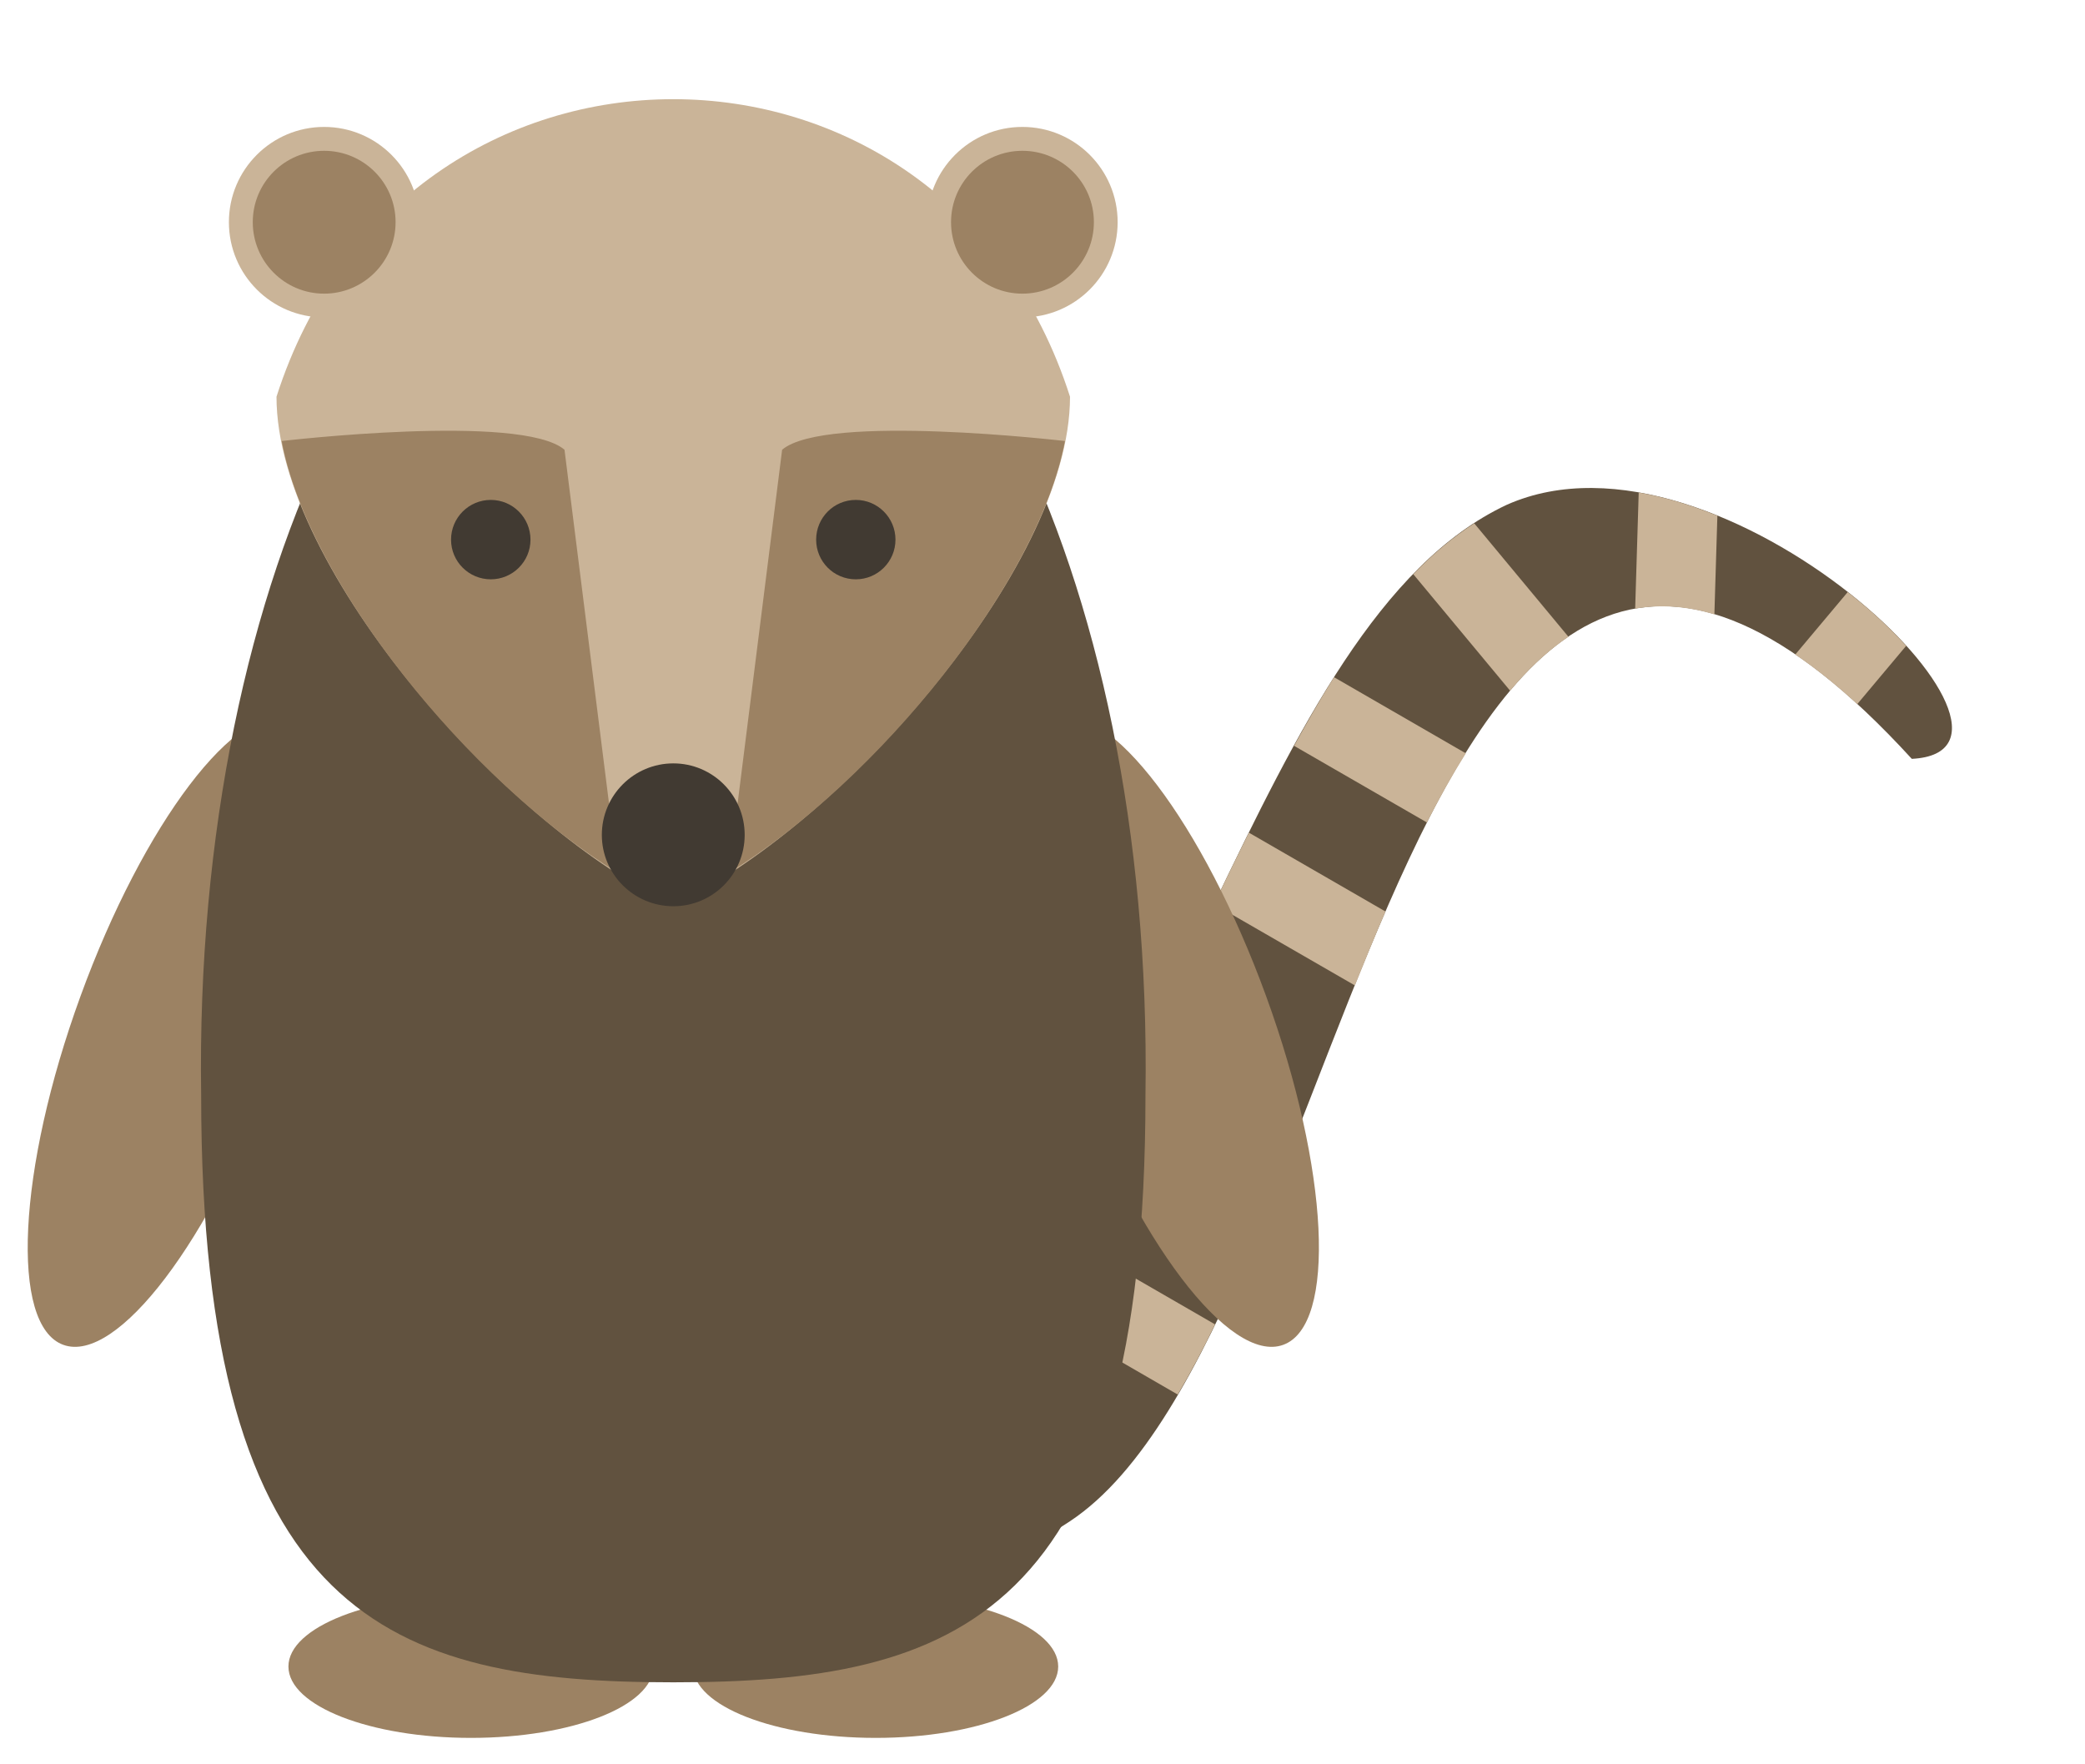 <?xml version="1.0" encoding="UTF-8"?>
<svg xmlns="http://www.w3.org/2000/svg" xmlns:xlink="http://www.w3.org/1999/xlink" width="73.726" height="62.362" viewBox="0 0 73.726 62.362">
<defs>
<clipPath id="clip-0">
<path clip-rule="nonzero" d="M 10 56 L 24 56 L 24 61.73 L 10 61.73 Z M 10 56 "/>
</clipPath>
<clipPath id="clip-1">
<path clip-rule="nonzero" d="M 24 56 L 38 56 L 38 61.73 L 24 61.73 Z M 24 56 "/>
</clipPath>
<clipPath id="clip-2">
<path clip-rule="nonzero" d="M 0.238 25 L 12 25 L 12 48 L 0.238 48 Z M 0.238 25 "/>
</clipPath>
</defs>
<g clip-path="url(#clip-0)">
<path fill-rule="nonzero" fill="rgb(61.002%, 51.096%, 38.736%)" fill-opacity="1" d="M 23.105 58.926 C 23.105 57.531 20.215 56.398 16.652 56.398 C 13.09 56.398 10.199 57.531 10.199 58.926 C 10.199 60.32 13.09 61.449 16.652 61.449 C 20.215 61.449 23.105 60.32 23.105 58.926 Z M 23.105 58.926 "/>
</g>
<g clip-path="url(#clip-1)">
<path fill-rule="nonzero" fill="rgb(61.002%, 51.096%, 38.736%)" fill-opacity="1" d="M 37.418 58.926 C 37.418 57.531 34.527 56.398 30.965 56.398 C 27.398 56.398 24.508 57.531 24.508 58.926 C 24.508 60.32 27.398 61.449 30.965 61.449 C 34.527 61.449 37.418 60.32 37.418 58.926 Z M 37.418 58.926 "/>
</g>
<path fill-rule="nonzero" fill="rgb(38.249%, 32.187%, 24.625%)" fill-opacity="1" d="M 31.789 48.836 C 41.715 41.176 44.297 22.059 53.281 17.848 C 60.863 14.477 73.219 26.551 67.602 26.832 C 49.633 7.176 48.059 47.008 37.84 53.785 C 32.824 57.113 18.859 61.402 19.855 55.43 C 20.773 49.973 25.234 53.898 31.789 48.836 Z M 31.789 48.836 "/>
<path fill-rule="nonzero" fill="rgb(79.16%, 70.476%, 59.763%)" fill-opacity="1" d="M 65.336 20.934 L 63.48 23.145 C 64.184 23.617 64.914 24.199 65.672 24.898 L 67.402 22.836 C 66.832 22.203 66.133 21.555 65.336 20.934 Z M 65.336 20.934 "/>
<path fill-rule="nonzero" fill="rgb(79.16%, 70.476%, 59.763%)" fill-opacity="1" d="M 57.945 17.414 L 57.82 21.523 C 58.691 21.367 59.621 21.426 60.621 21.723 L 60.727 18.234 C 59.812 17.863 58.875 17.574 57.945 17.414 Z M 57.945 17.414 "/>
<path fill-rule="nonzero" fill="rgb(79.16%, 70.476%, 59.763%)" fill-opacity="1" d="M 52.129 18.504 C 51.363 19 50.648 19.602 49.973 20.301 L 53.398 24.422 C 54.047 23.648 54.73 23.004 55.461 22.516 Z M 52.129 18.504 "/>
<path fill-rule="nonzero" fill="rgb(79.16%, 70.476%, 59.763%)" fill-opacity="1" d="M 47.172 23.945 C 46.688 24.711 46.223 25.531 45.758 26.371 L 50.457 29.082 C 50.898 28.211 51.355 27.398 51.832 26.637 Z M 47.172 23.945 "/>
<path fill-rule="nonzero" fill="rgb(79.16%, 70.476%, 59.763%)" fill-opacity="1" d="M 44.16 29.441 C 43.75 30.266 43.34 31.113 42.926 31.969 L 47.91 34.844 C 48.266 33.961 48.625 33.074 48.992 32.23 Z M 44.16 29.441 "/>
<path fill-rule="nonzero" fill="rgb(79.16%, 70.476%, 59.763%)" fill-opacity="1" d="M 40.566 36.809 C 40.141 37.648 39.703 38.477 39.254 39.293 L 44.855 42.523 C 45.207 41.656 45.566 40.789 45.914 39.898 Z M 40.566 36.809 "/>
<path fill-rule="nonzero" fill="rgb(79.16%, 70.476%, 59.763%)" fill-opacity="1" d="M 36.828 43.285 C 36.289 44.074 35.727 44.832 35.137 45.547 L 41.645 49.309 C 42.102 48.535 42.539 47.711 42.965 46.828 Z M 36.828 43.285 "/>
<path fill-rule="nonzero" fill="rgb(79.16%, 70.476%, 59.763%)" fill-opacity="1" d="M 31.891 48.758 C 31.859 48.781 31.824 48.812 31.789 48.836 C 31 49.445 30.246 49.918 29.52 50.301 L 34.141 55.723 C 35.094 55.312 35.977 54.879 36.742 54.449 Z M 31.891 48.758 "/>
<path fill-rule="nonzero" fill="rgb(79.16%, 70.476%, 59.763%)" fill-opacity="1" d="M 26.113 51.551 C 25.078 51.789 24.152 51.906 23.348 52.051 L 24.902 58.332 C 25.773 58.246 26.707 58.082 27.676 57.863 Z M 26.113 51.551 "/>
<g clip-path="url(#clip-2)">
<path fill-rule="nonzero" fill="rgb(61.002%, 51.096%, 38.736%)" fill-opacity="1" d="M 10.301 25.402 C 8.406 24.715 5.07 29.113 2.844 35.23 C 0.617 41.344 0.348 46.863 2.238 47.551 C 4.133 48.242 7.473 43.84 9.699 37.727 C 11.926 31.609 12.195 26.09 10.301 25.402 Z M 10.301 25.402 "/>
</g>
<path fill-rule="nonzero" fill="rgb(61.002%, 51.096%, 38.736%)" fill-opacity="1" d="M 45.375 47.551 C 47.27 46.863 47 41.344 44.773 35.23 C 42.547 29.113 39.207 24.715 37.312 25.402 C 35.422 26.09 35.691 31.609 37.918 37.727 C 40.145 43.84 43.484 48.242 45.375 47.551 Z M 45.375 47.551 "/>
<path fill-rule="nonzero" fill="rgb(38.249%, 32.187%, 24.625%)" fill-opacity="1" d="M 40.504 38.723 C 40.504 57.242 33.77 59.484 23.809 59.484 C 13.848 59.484 7.113 57.242 7.113 38.723 C 6.832 20.203 14.406 5.332 23.809 5.332 C 33.207 5.332 40.785 20.203 40.504 38.723 Z M 40.504 38.723 "/>
<path fill-rule="nonzero" fill="rgb(79.16%, 70.476%, 59.763%)" fill-opacity="1" d="M 37.836 14.027 C 37.836 20.203 29.418 29.461 23.809 31.988 C 18.195 29.461 9.777 20.203 9.777 14.027 C 14.266 0 33.348 0 37.836 14.027 Z M 37.836 14.027 "/>
<path fill-rule="nonzero" fill="rgb(61.002%, 51.096%, 38.736%)" fill-opacity="1" d="M 9.961 15.594 C 9.961 15.594 18.43 14.598 19.961 15.902 C 21.844 30.863 21.844 30.863 21.844 30.863 C 16.539 27.586 10.898 20.582 9.961 15.594 Z M 37.656 15.594 C 37.656 15.594 29.188 14.598 27.656 15.902 C 25.773 30.863 25.773 30.863 25.773 30.863 C 31.074 27.586 36.715 20.582 37.656 15.594 Z M 37.656 15.594 "/>
<path fill-rule="nonzero" fill="rgb(25.626%, 23.026%, 19.78%)" fill-opacity="1" d="M 26.332 29.52 C 26.332 28.125 25.203 26.992 23.809 26.992 C 22.414 26.992 21.281 28.125 21.281 29.52 C 21.281 30.914 22.414 32.043 23.809 32.043 C 25.203 32.043 26.332 30.914 26.332 29.52 Z M 26.332 29.52 "/>
<path fill-rule="nonzero" fill="rgb(25.626%, 23.026%, 19.78%)" fill-opacity="1" d="M 31.664 19.082 C 31.664 18.305 31.035 17.676 30.262 17.676 C 29.484 17.676 28.859 18.305 28.859 19.082 C 28.859 19.855 29.484 20.484 30.262 20.484 C 31.035 20.484 31.664 19.855 31.664 19.082 Z M 31.664 19.082 "/>
<path fill-rule="nonzero" fill="rgb(25.626%, 23.026%, 19.78%)" fill-opacity="1" d="M 18.758 19.082 C 18.758 18.305 18.129 17.676 17.355 17.676 C 16.578 17.676 15.949 18.305 15.949 19.082 C 15.949 19.855 16.578 20.484 17.355 20.484 C 18.129 20.484 18.758 19.855 18.758 19.082 Z M 18.758 19.082 "/>
<path fill-rule="nonzero" fill="rgb(79.16%, 70.476%, 59.763%)" fill-opacity="1" d="M 39.52 7.855 C 39.52 5.996 38.012 4.488 36.152 4.488 C 34.293 4.488 32.785 5.996 32.785 7.855 C 32.785 9.715 34.293 11.223 36.152 11.223 C 38.012 11.223 39.52 9.715 39.52 7.855 Z M 39.52 7.855 "/>
<path fill-rule="nonzero" fill="rgb(79.16%, 70.476%, 59.763%)" fill-opacity="1" d="M 14.828 7.855 C 14.828 5.996 13.32 4.488 11.461 4.488 C 9.602 4.488 8.094 5.996 8.094 7.855 C 8.094 9.715 9.602 11.223 11.461 11.223 C 13.32 11.223 14.828 9.715 14.828 7.855 Z M 14.828 7.855 "/>
<path fill-rule="nonzero" fill="rgb(61.002%, 51.096%, 38.736%)" fill-opacity="1" d="M 38.68 7.855 C 38.68 6.461 37.547 5.332 36.152 5.332 C 34.758 5.332 33.629 6.461 33.629 7.855 C 33.629 9.25 34.758 10.383 36.152 10.383 C 37.547 10.383 38.68 9.25 38.68 7.855 Z M 38.68 7.855 "/>
<path fill-rule="nonzero" fill="rgb(61.002%, 51.096%, 38.736%)" fill-opacity="1" d="M 13.988 7.855 C 13.988 6.461 12.855 5.332 11.461 5.332 C 10.066 5.332 8.938 6.461 8.938 7.855 C 8.938 9.25 10.066 10.383 11.461 10.383 C 12.855 10.383 13.988 9.25 13.988 7.855 Z M 13.988 7.855 "/>
</svg>
